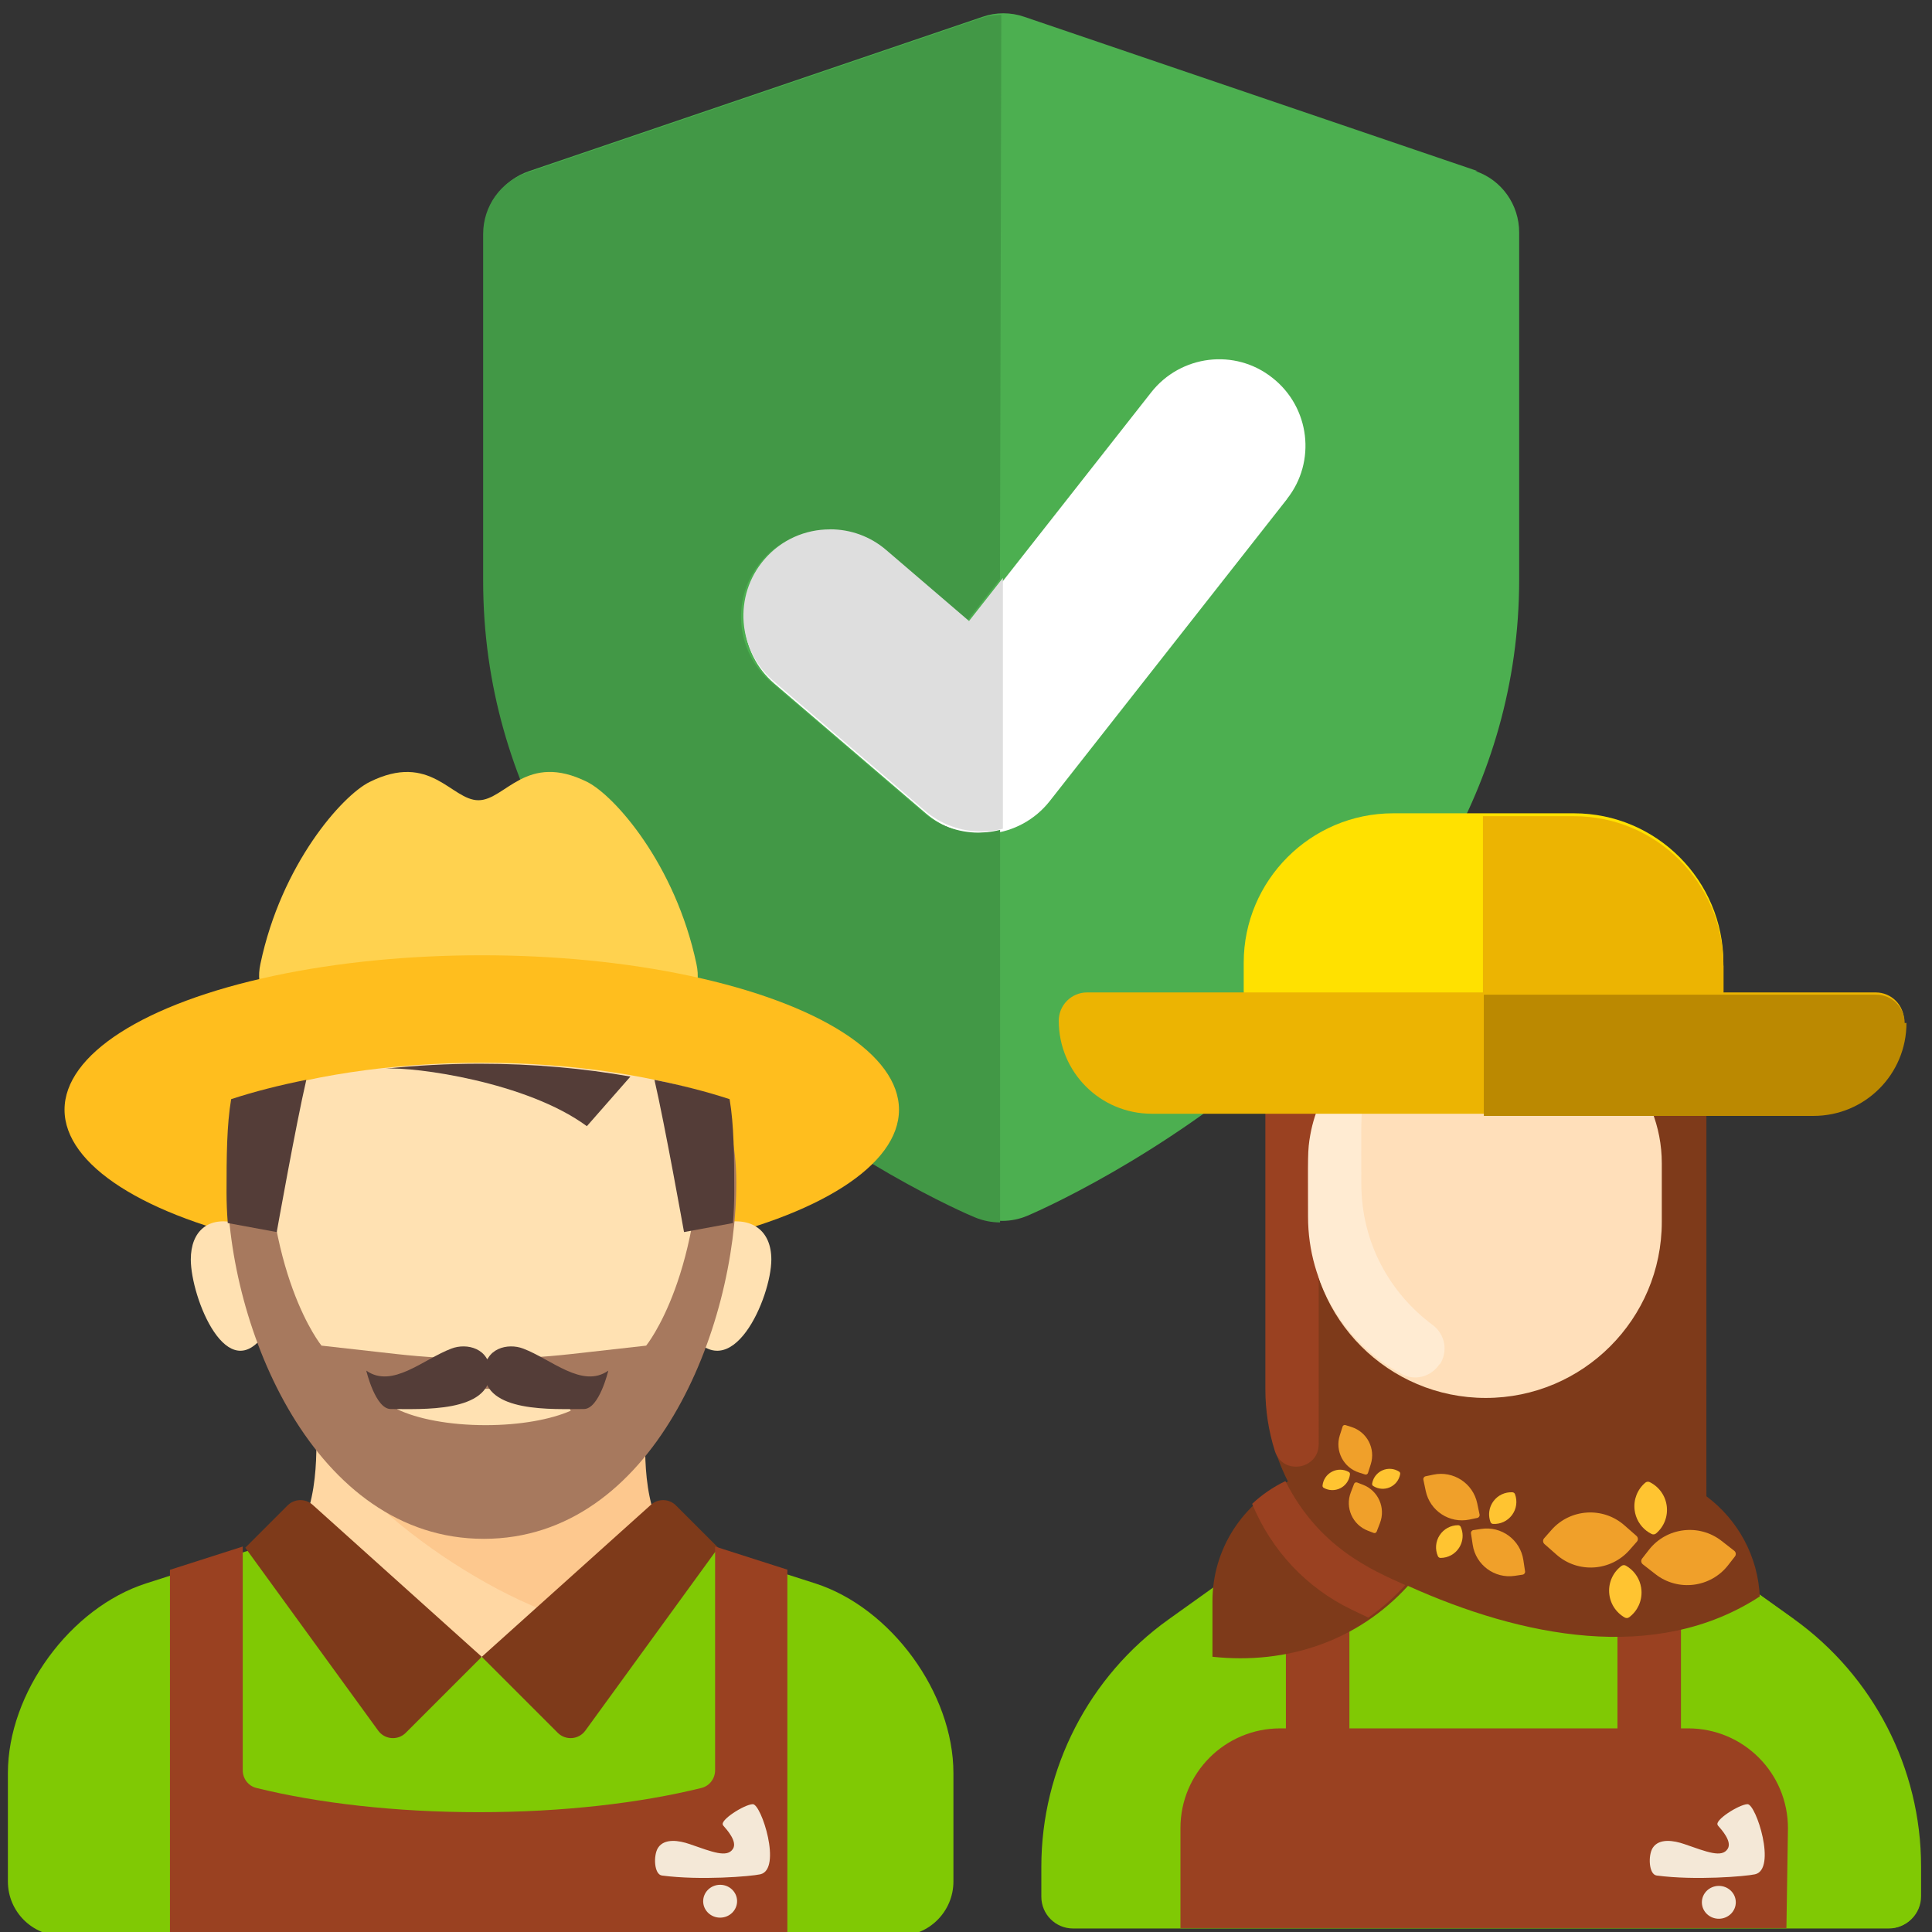 <svg width="512" height="512" version="1.1" xmlns="http://www.w3.org/2000/svg"><rect width="100%" height="100%" fill="#333333" stroke="none"/><g transform="matrix(1.01 0 0 1.01 -43.7 -293)"><path d="m431 335-119-40.5c-3.53-1.22-7.39-1.22-10.9 0l-119 40.5c-6.91 2.33-11.5 8.79-11.5 16.1v91c0 111 124 165 129 167 2.13 0.884 4.37 1.34 6.64 1.34 2.27 0 4.51-0.453 6.64-1.36 5.28-2.24 129-56.2 129-167v-91c0-7.3-4.62-13.8-11.5-16.1z" fill="#4caf50" style="stroke-width:22.7"/><path d="m381 421-62.3 79.3c-3.81 4.85-9.45 7.95-15.6 8.54l-2.22 0.113c-5.37 0-10.6-1.9-14.7-5.46l-39.7-34c-9.52-8.13-10.6-22.5-2.45-31.9 8.13-9.49 22.5-10.6 31.9-2.45l21.7 18.6 47.7-60.7c7.73-9.83 22-11.6 31.8-3.81 9.83 7.7 11.6 22 3.81 31.8z" fill="#fff" style="stroke-width:22.7"/><path d="m306 294h-0.431c-1.7 0.045-3.4 0.34-5.03 0.906l-119 40.5c-6.91 2.33-11.5 8.79-11.5 16.1v91c0 111 124 165 129 167 2.13 0.884 4.37 1.34 6.64 1.34v-103c-1.13 0.295-2.29 0.498-3.44 0.612l-2.22 0.113c-5.37 0-10.6-1.9-14.7-5.46l-39.7-34c-9.52-8.13-10.6-22.5-2.45-31.9 4.46-5.21 10.8-7.91 17.2-7.91 5.21 0 10.5 1.79 14.7 5.44l21.7 18.6 8.88-11.3z" fill="#429846" style="stroke-width:22.7"/><path d="m261 429c-6.39 0-12.7 2.67-17.2 7.91-8.16 9.49-7.07 23.8 2.45 31.9l39.7 34c4.12 3.56 9.38 5.46 14.8 5.46l2.22-0.113c1.16-0.113 2.31-0.317 3.44-0.612v-65.8l-8.88 11.3-21.7-18.6c-4.26-3.67-9.49-5.46-14.7-5.46z" fill="#dedede" style="stroke-width:22.7"/><path d="m514 715-32.6-23.3c-1.41-1.01-3.1-1.55-4.84-1.55l-8.92-2e-3c-2.21 0-4.33 0.883-5.89 2.44-7.96 7.96-18.5 12.3-29.8 12.3-11.3 0-21.8-4.39-29.8-12.3-1.56-1.56-3.68-2.44-5.89-2.44l-8.92 2e-3c-1.74 0-3.43 0.542-4.84 1.55l-32.6 23.3c-20.9 14.9-33.4 39.2-33.4 64.9v7.88c0 4.6 3.73 8.33 8.33 8.33h214c4.6 0 8.33-3.73 8.33-8.33v-7.88c0-25.7-12.5-49.9-33.4-64.9z" fill="#c55f54" style="fill:#80c904"/><path d="m539 796c4.6 0 8.33-3.73 8.33-8.33v-7.88c0-25.7-12.5-49.9-33.4-64.9l-32.6-23.3c-1.41-1.01-3.11-1.55-4.84-1.55l-8.92-2e-3c-2.21 0-4.33 0.883-5.89 2.44-7.96 7.96-18.5 12.3-29.8 12.3v91.1z" fill="#c55f54" style="fill:#80c904"/><path d="m476 752c-4.6 0-8.33-3.73-8.33-8.33v-53.5c0-4.6 3.73-8.33 8.33-8.33 4.6 0 8.33 3.73 8.33 8.33v53.5c0 4.6-3.73 8.33-8.33 8.33z" fill="#ecb402" style="fill:#9a4121"/><path d="m389 752c-4.6 0-8.33-3.73-8.33-8.33v-53.5c0-4.6 3.73-8.33 8.33-8.33 4.6 0 8.33 3.73 8.33 8.33v53.5c0 4.6-3.73 8.33-8.33 8.33z" fill="#ffe100" style="fill:#9a4121"/><path d="m512 796h-159v-26.2c0-14.5 11.7-26.2 26.2-26.2h107c14.5 0 26.2 11.7 26.2 26.2z" fill="#ecb402" style="fill:#9a4121"/><path d="m505 709c-27.3 17.8-62.6 10.6-92.3-2.79-13.2 14.5-31.8 20.7-51.3 18.6v-14.6c0-13.8 8.08-25.8 19.8-31.4-3.74-7.38-5.79-15.6-5.79-24.2v-80.9c0-31.9 25.9-57.8 57.8-57.8 31.9 0 57.8 25.9 57.8 57.8 5e-3 110-0.033 109 0.014 109 8.17 6.11 13.6 15.7 14 26.6z" fill="#ff6953" style="fill:#7e3a1a"/><path d="m445 558c-7.7-0.68-15.7-0.725-23.9 0-19.4 1.7-34.2 17.9-34.2 37.3v15.4c0 25.5 20.7 46.2 46.2 46.2 25.5 0 46.2-20.7 46.2-46.2v-15.4c-4.6e-4 -19.3-14.8-35.6-34.2-37.3z" fill="#ffdfba"/><path d="m412 706c-2.47 2.71-5.66 5.73-9.7 8.54-0.925-0.434-4.1-1.95-4.49-2.15-11.7-5.67-20.9-15.4-26-27.7 2.57-2.41 5.52-4.43 8.73-5.97 8.75 17.3 22.3 23.2 31.5 27.3z" fill="#e85e43" style="fill:#9a4121"/><path d="m448 530c-27.6-0.334-54.1 19.4-58.2 50-0.064 0.479-0.187 0.951-0.364 1.4-3.09 7.92-2.49 13.2-2.49 28.8 0 4.75 0.716 9.33 2.05 13.6 0.179 0.577 0.278 1.17 0.278 1.78 0 0.275-4.7e-4 43.1 9.3e-4 43.4 0.042 6.77-9.46 8.29-11.5 1.84-1.63-5.16-2.49-10.6-2.49-16.2v-80.2c0-37.2 36.2-67.6 74.5-56 6.48 1.96 4.98 11.6-1.78 11.5z" fill="#e95f43" style="fill:#9a4121"/><path d="m421 648c-2.41 3.6-6.69 4.38-9.92 2.64-14.7-7.87-24.6-23.5-24.6-41.3-5e-3 -15.9-0.168-17.3 0.597-21.5 2.34-13 11.4-23.7 23.6-28.3-4.9 5.18-8.31 11.7-9.62 19-0.769 4.25-0.597 5.62-0.597 22.1 0 15.6 7.54 28.8 18.7 37.1 3.29 2.43 4.14 6.97 1.87 10.4z" fill="#ffebd2"/><g transform="matrix(1 0 0 1 -43.5 -53.5)"><path d="m500 557h-47.7c-21.6 0-39.2 17.6-39.2 39.2v7.43c0 4.1 3.32 7.43 7.43 7.43h111c4.1 0 7.43-3.32 7.43-7.43v-7.43c0-21.6-17.6-39.2-39.2-39.2z" fill="#ffe100"/><path d="m539 597v7.43c0 4.1-3.33 7.43-7.43 7.43h-55.7v-54.1h23.9c21.6 0 39.2 17.6 39.2 39.2z" fill="#ecb402"/><path d="m579 604h-207c-4.1 0-7.43 3.33-7.43 7.43 0 13.5 10.9 24.4 24.4 24.4h173c13.5 0 24.4-10.9 24.4-24.4 0-4.1-3.33-7.43-7.43-7.43z" fill="#ecb402"/><path d="m587 612c0 13.5-10.9 24.4-24.4 24.4h-86.5v-31.8h103c4.1 0 7.43 3.33 7.43 7.43z" fill="#bb8901"/></g><path d="m494 769c-1.07-1.21 5.52-5.43 7.78-5.51 2.26-0.077 7.74 17.1 1.98 18.4-2.47 0.554-15.7 1.65-25.8 0.323-2.1-0.276-2.29-5.31-1.04-7.26 1.67-2.61 5.6-1.92 8.27-0.998 5.95 2.06 9.87 3.69 11.4 1.25 1.2-1.91-1.55-4.97-2.62-6.18z" style="clip-rule:evenodd;fill-rule:evenodd;fill:#f4e8d7;image-rendering:optimizeQuality;shape-rendering:geometricPrecision"/><ellipse transform="rotate(-1.03)" cx="480" cy="798" rx="4.45" ry="4.31" style="clip-rule:evenodd;fill-rule:evenodd;fill:#f4e8d7;image-rendering:optimizeQuality;shape-rendering:geometricPrecision"/><g transform="matrix(.541 .422 -.422 .541 574 86.5)"><g transform="matrix(.205 0 0 .205 -223 -134)"><path d="m3333 4407h-30c-53.2 0-96.5 43.3-96.5 96.5v20.7c0 4.2 3.4 7.6 7.6 7.6h30c53.2 0 96.5-43.3 96.5-96.5v-20.7c0-4.2-3.4-7.6-7.6-7.6z" fill="#54d195" style="fill:#f0a02a"/></g><g transform="matrix(.205 0 0 .205 -223 -134)"><path d="m3130 4403c-2.97 0.614-5.29 2.94-5.9 5.9-3.96 19.1 1.9 38.7 15.7 52.5 10.9 10.9 25.6 16.9 40.7 16.9 3.91 0 7.87-0.398 11.8-1.21 2.97-0.614 5.29-2.94 5.9-5.9 3.96-19.1-1.9-38.7-15.7-52.5-13.8-13.8-33.4-19.6-52.5-15.7z" fill="#8add8a" style="fill:#ffc431"/></g></g><g transform="matrix(-.515 -.453 .453 -.515 337 1300)"><g transform="matrix(.205 0 0 .205 -223 -134)"><path d="m3333 4407h-30c-53.2 0-96.5 43.3-96.5 96.5v20.7c0 4.2 3.4 7.6 7.6 7.6h30c53.2 0 96.5-43.3 96.5-96.5v-20.7c0-4.2-3.4-7.6-7.6-7.6z" fill="#54d195" style="fill:#f0a02a"/></g><g transform="matrix(.205 0 0 .205 -223 -134)"><path d="m3130 4403c-2.97 0.614-5.29 2.94-5.9 5.9-3.96 19.1 1.9 38.7 15.7 52.5 10.9 10.9 25.6 16.9 40.7 16.9 3.91 0 7.87-0.398 11.8-1.21 2.97-0.614 5.29-2.94 5.9-5.9 3.96-19.1-1.9-38.7-15.7-52.5-13.8-13.8-33.4-19.6-52.5-15.7z" fill="#8add8a" style="fill:#ffc431"/></g></g><g transform="matrix(-.101 -.48 .48 -.101 93.9 977)"><g transform="matrix(.205 0 0 .205 -223 -134)"><path d="m3333 4407h-30c-53.2 0-96.5 43.3-96.5 96.5v20.7c0 4.2 3.4 7.6 7.6 7.6h30c53.2 0 96.5-43.3 96.5-96.5v-20.7c0-4.2-3.4-7.6-7.6-7.6z" fill="#54d195" style="fill:#f0a02a"/></g><g transform="matrix(.205 0 0 .205 -223 -134)"><path d="m3130 4403c-2.97 0.614-5.29 2.94-5.9 5.9-3.96 19.1 1.9 38.7 15.7 52.5 10.9 10.9 25.6 16.9 40.7 16.9 3.91 0 7.87-0.398 11.8-1.21 2.97-0.614 5.29-2.94 5.9-5.9 3.96-19.1-1.9-38.7-15.7-52.5-13.8-13.8-33.4-19.6-52.5-15.7z" fill="#8add8a" style="fill:#ffc431"/></g></g><g transform="matrix(.073 .485 -.485 .073 783 423)"><g transform="matrix(.205 0 0 .205 -223 -134)"><path d="m3333 4407h-30c-53.2 0-96.5 43.3-96.5 96.5v20.7c0 4.2 3.4 7.6 7.6 7.6h30c53.2 0 96.5-43.3 96.5-96.5v-20.7c0-4.2-3.4-7.6-7.6-7.6z" fill="#54d195" style="fill:#f0a02a"/></g><g transform="matrix(.205 0 0 .205 -223 -134)"><path d="m3130 4403c-2.97 0.614-5.29 2.94-5.9 5.9-3.96 19.1 1.9 38.7 15.7 52.5 10.9 10.9 25.6 16.9 40.7 16.9 3.91 0 7.87-0.398 11.8-1.21 2.97-0.614 5.29-2.94 5.9-5.9 3.96-19.1-1.9-38.7-15.7-52.5-13.8-13.8-33.4-19.6-52.5-15.7z" fill="#8add8a" style="fill:#ffc431"/></g></g><g transform="matrix(.119 -.374 .374 .119 53 745)"><g transform="matrix(.205 0 0 .205 -223 -134)"><path d="m3333 4407h-30c-53.2 0-96.5 43.3-96.5 96.5v20.7c0 4.2 3.4 7.6 7.6 7.6h30c53.2 0 96.5-43.3 96.5-96.5v-20.7c0-4.2-3.4-7.6-7.6-7.6z" fill="#54d195" style="fill:#f0a02a"/></g><g transform="matrix(.205 0 0 .205 -223 -134)"><path d="m3130 4403c-2.97 0.614-5.29 2.94-5.9 5.9-3.96 19.1 1.9 38.7 15.7 52.5 10.9 10.9 25.6 16.9 40.7 16.9 3.91 0 7.87-0.398 11.8-1.21 2.97-0.614 5.29-2.94 5.9-5.9 3.96-19.1-1.9-38.7-15.7-52.5-13.8-13.8-33.4-19.6-52.5-15.7z" fill="#8add8a" style="fill:#ffc431"/></g></g><g transform="matrix(-.141 .366 -.366 -.141 751 632)"><g transform="matrix(.205 0 0 .205 -223 -134)"><path d="m3333 4407h-30c-53.2 0-96.5 43.3-96.5 96.5v20.7c0 4.2 3.4 7.6 7.6 7.6h30c53.2 0 96.5-43.3 96.5-96.5v-20.7c0-4.2-3.4-7.6-7.6-7.6z" fill="#54d195" style="fill:#f0a02a"/></g><g transform="matrix(.205 0 0 .205 -223 -134)"><path d="m3130 4403c-2.97 0.614-5.29 2.94-5.9 5.9-3.96 19.1 1.9 38.7 15.7 52.5 10.9 10.9 25.6 16.9 40.7 16.9 3.91 0 7.87-0.398 11.8-1.21 2.97-0.614 5.29-2.94 5.9-5.9 3.96-19.1-1.9-38.7-15.7-52.5-13.8-13.8-33.4-19.6-52.5-15.7z" fill="#8add8a" style="fill:#ffc431"/></g></g><path d="m226 543c-5.56-26.2-21.5-44.1-28.6-47.7-16.1-8.05-21.5 4.77-28.6 4.77-7.15 0-12.5-12.8-28.6-4.77-7.15 3.58-23.1 21.5-28.6 47.7-5.56 26.2 57.2 4.77 57.2 4.77s62.8 21.5 57.2-4.77z" fill="#ffd24f" style="stroke-width:.725"/><g transform="matrix(.725 0 0 .725 -1442 -1129)"><ellipse cx="2223" cy="2359" rx="151" ry="55.9" fill="#ffbe1e"/></g><g transform="matrix(.725 0 0 .725 -1442 -1129)"><path d="m2134 2400c-9.86-2.47-16.3 2.8-16.3 13.2 0 13.7 13.3 47.3 27.2 26.3s-10.9-39.5-10.9-39.5z" fill="#ffe1b2"/></g><g transform="matrix(.725 0 0 .725 -1442 -1129)"><path d="m2310 2400c10.8-2.47 17.8 2.8 17.8 13.2 0 13.7-14.5 47.3-29.7 26.3s11.9-39.5 11.9-39.5z" fill="#ffe1b2"/></g><g transform="matrix(.725 0 0 .725 -1442 -1129)"><path d="m2150 2519c14.7-9.48 13.1-37.7 13.1-44.3h118c0 6.58-1.82 34.8 12.9 44.3l-72.1 80.8z" fill="#ffd7a3"/></g><g transform="matrix(.725 0 0 .725 -1442 -1129)"><path d="m2269 2547 26.1-28.1c-14.7-9.47-12.9-37.7-12.9-44.3h-118c8.5 24.4 64.7 66.4 105 72.4z" fill="#fdc88e"/></g><g transform="matrix(.725 0 0 .725 -1442 -1129)"><path d="m2374 2658c10.9 0 19.7-8.84 19.7-19.7v-39.2c0-29-22.6-59.9-50.1-68.7l-41.2-13.2c-22.1 16.9-53.8 40-79.8 40s-57.6-23.1-79.8-40l-41.2 13.2c-27.6 8.82-50.1 39.7-50.1 68.7v39.2c0 10.9 8.84 19.7 19.7 19.7z" fill="#FF6953" style="fill:#80c904"/></g><g transform="matrix(.725 0 0 .725 -1442 -1129)"><path d="m2223 2557-27.5 27.5c-2.86 2.86-7.6 2.49-9.98-0.783l-48.1-66.2 15.3-15.3c2.48-2.48 6.45-2.58 9.06-0.238z" fill="#FFBE1E" style="fill:#7e3a1a"/></g><g transform="matrix(.725 0 0 .725 -1442 -1129)"><path d="m2223 2557 27.5 27.5c2.86 2.86 7.6 2.49 9.98-0.783l48.1-66.2-15.3-15.3c-2.48-2.48-6.45-2.58-9.06-0.238z" fill="#FFBE1E" style="fill:#7e3a1a"/></g><g transform="matrix(.725 0 0 .725 -1442 -1129)"><path d="m2135 2355c-1.54 9.31-1.62 20.5-1.62 33.8 0 52.7 29.5 118 89.6 118s89.6-65.8 89.6-118c0-13.3-0.084-24.5-1.62-33.8-24.1-8.13-54.7-13-88-13s-63.9 4.87-88 13z" fill="#ffe1b2"/></g><g transform="matrix(.725 0 0 .725 -1442 -1129)"><path d="m2313 2366c-5.27-6.76-10.9-13.7-10.9-13.7v6.58c1.63 59.6-19.6 85.5-19.6 85.5l-27 3.03c-21.1 2.36-42.4 2.36-63.5 0l-27-3.03s-21.2-25.9-19.6-85.5v-6.58s-5.65 6.94-10.9 13.7c-1.37 5.87-3.57 12.2-3.57 19.3 0 52.7 31.5 129 92.8 129s91.4-76 91.4-129c0-7-0.769-13.4-2.14-19.3zm-109 94h39.2c5.37 0 9.98 3.27 12 7.94-7.23 3.17-18.3 5.22-30.8 5.22-13.2 0-24.8-2.28-32-5.76 2.13-4.36 6.54-7.4 11.7-7.4z" fill="#a7795e"/></g><g transform="matrix(.725 0 0 .725 -1442 -1129)"><path d="m2226 2454c0-8.69-8.43-10.7-14-8.55-10.2 3.86-21.4 14.6-30.8 7.97 0 0 3.29 13.9 8.84 13.9 11.1 0 36 1.45 36-13.3z" fill="#543d38"/></g><g transform="matrix(.725 0 0 .725 -1442 -1129)"><path d="m2224 2454c0-8.69 8.43-10.7 14-8.55 10.2 3.86 21.4 14.6 30.8 7.97 0 0-3.29 13.9-8.84 13.9-11.1 0-36 1.45-36-13.3z" fill="#543d38"/></g><path d="m250 702-19.1-6.11v58.7c0 2.18-1.45 4.11-3.57 4.64-16.1 3.98-36.4 6.36-58.4 6.36-22 0-42.3-2.38-58.4-6.36-2.12-0.522-3.57-2.45-3.57-4.64v-58.7l-19.1 6.11v95.2h162v-95.2z" fill="#C55F54" style="fill:#9a4121;stroke-width:.725"/><g transform="matrix(.725 0 0 .725 -1442 -1129)"><path d="m2131 2400 17.8 3.28s6.94-38.9 10.7-55.1c-9.7 1.94-18.9 4.27-27.2 7-1.58 9.31-1.67 20.5-1.67 33.8 1e-3 3.61 0.157 7.29 0.442 11z" fill="#543d38"/></g><g transform="matrix(.725 0 0 .725 -1442 -1129)"><path d="m2314 2400-17.8 3.28s-6.94-38.9-10.7-55.1c9.7 1.94 18.9 4.27 27.2 7 1.58 9.31 1.67 20.5 1.67 33.8 0 3.61-0.157 7.29-0.442 11z" fill="#543d38"/></g><g transform="matrix(.725 0 0 .725 -1442 -1129)"><path d="m2261 2365 15.8-18c-16.8-2.96-35.1-4.65-54.4-4.65-11.8 0-23.2 0.637-34.1 1.78 10.3-0.706 50.9 4.76 72.7 20.8z" fill="#543d38"/></g><path d="m233 769c-1.07-1.21 5.52-5.43 7.78-5.51 2.26-0.077 7.74 17.1 1.98 18.4-2.47 0.554-15.7 1.65-25.8 0.323-2.1-0.276-2.29-5.31-1.04-7.26 1.67-2.61 5.6-1.92 8.27-0.998 5.95 2.06 9.87 3.69 11.4 1.25 1.2-1.91-1.55-4.97-2.62-6.18z" style="clip-rule:evenodd;fill-rule:evenodd;fill:#f4e8d7;image-rendering:optimizeQuality;shape-rendering:geometricPrecision"/><ellipse transform="rotate(-1.03)" cx="218" cy="793" rx="4.45" ry="4.31" style="clip-rule:evenodd;fill-rule:evenodd;fill:#f4e8d7;image-rendering:optimizeQuality;shape-rendering:geometricPrecision"/></g></svg>
